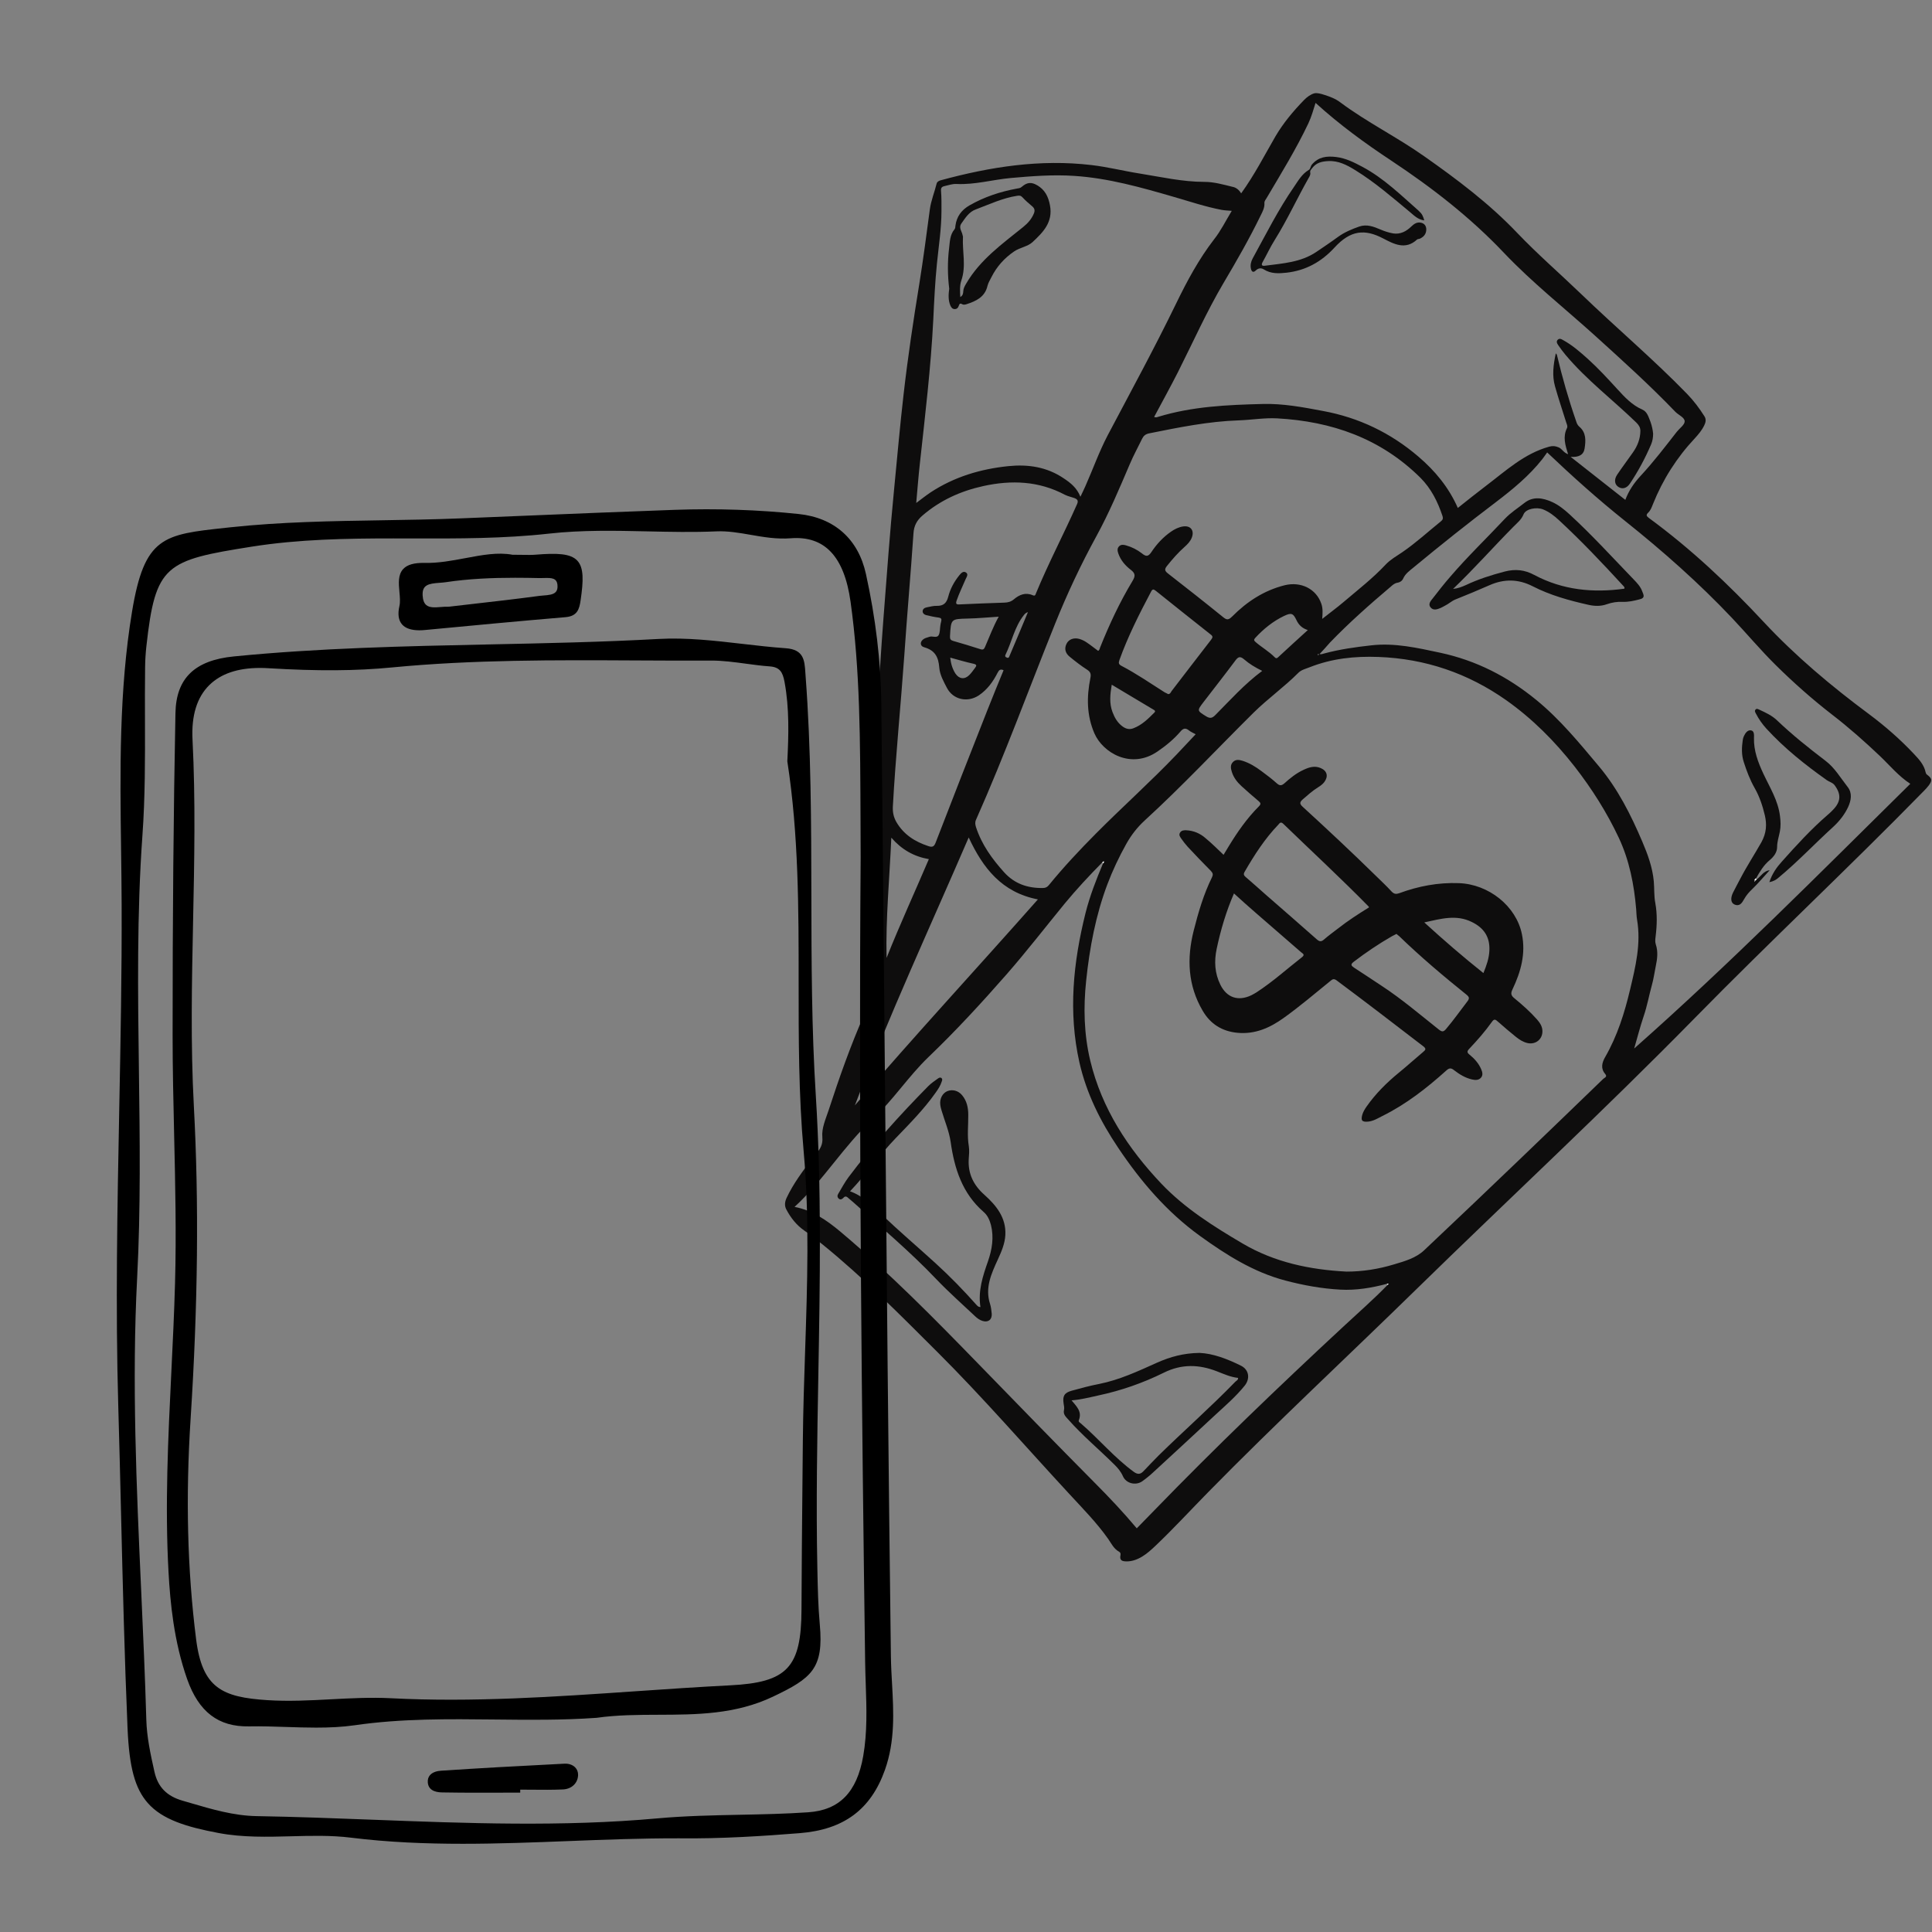 <svg xmlns="http://www.w3.org/2000/svg" xmlns:xlink="http://www.w3.org/1999/xlink" width="1080" zoomAndPan="magnify" viewBox="0 0 810 810" height="1080" preserveAspectRatio="xMidYMid meet" version="1.0"><rect x="0" y="0" width="810" height="810" fill="#808080" stroke="none"/><defs><clipPath id="09ecb308d8"><path d="M 329 39 L 810 39 L 810 654.625 L 329 654.625 Z M 329 39 " clip-rule="nonzero"/></clipPath><clipPath id="908dda5ed7"><path d="M 48.977 213.52 L 374.473 213.52 L 374.473 773.016 L 48.977 773.016 Z M 48.977 213.52 " clip-rule="nonzero"/></clipPath></defs><g clip-path="url(#09ecb308d8)"><path fill="#0e0d0d" d="M 520.363 81.074 C 525.98 73.285 530.156 65.074 534.754 57.145 C 538.047 51.535 542.227 46.574 546.727 41.934 C 547.98 40.637 549.605 39.477 551.137 39.105 C 552.16 38.875 553.828 39.293 555.176 39.754 C 557.543 40.496 559.91 41.379 561.859 42.863 C 573.094 51.258 585.719 57.469 597.137 65.539 C 610.922 75.23 624.383 85.34 636.078 97.629 C 644.621 106.582 653.996 114.695 662.906 123.273 C 677.527 137.371 693.078 150.496 707.281 165.105 C 710.113 168.027 712.48 171.18 714.613 174.562 C 715.402 175.816 715.125 177.113 714.523 178.32 C 713.547 180.359 712.109 182.078 710.578 183.746 C 703.012 191.816 697.164 200.996 693.031 211.293 C 692.52 212.59 692.055 213.934 691.035 214.91 C 690.016 215.883 690.246 216.348 691.266 217.137 C 708.859 230.027 724.688 244.914 739.492 260.82 C 752.906 275.195 767.855 287.715 783.59 299.402 C 790.367 304.457 796.68 309.977 802.48 316.145 C 804.613 318.414 806.703 320.688 807.355 323.887 C 807.445 324.258 807.586 324.535 807.957 324.816 C 810 326.344 810.137 327.18 808.699 329.219 C 808.004 330.148 807.215 330.984 806.379 331.816 C 774.957 363.953 742.141 394.605 710.668 426.699 C 672.609 465.512 632.738 502.473 593.887 540.453 C 564.875 568.832 535.125 596.473 506.672 625.457 C 499.289 632.969 492.188 640.711 484.578 647.945 C 482.766 649.664 480.957 651.332 478.82 652.629 C 476.871 653.789 474.828 654.578 472.508 654.625 C 470.605 654.625 469.262 654.348 469.77 651.98 C 469.863 651.473 469.816 650.914 469.215 650.59 C 466.984 649.383 465.965 647.16 464.617 645.211 C 459.883 638.488 454.129 632.645 448.559 626.613 C 430.086 606.676 412.262 586.039 393 566.84 C 377.402 551.305 361.945 535.582 344.773 521.672 C 342.312 519.676 339.805 517.73 337.207 515.922 C 333.863 513.602 331.496 510.543 329.641 507.016 C 328.852 505.488 329.039 503.91 329.734 502.332 C 332.566 496.258 336.559 490.973 340.594 485.684 C 341.105 484.988 341.617 484.34 342.172 483.691 C 343.891 481.695 345.051 479.844 344.773 476.828 C 344.402 472.934 346.211 469.129 347.418 465.422 C 351.828 451.926 356.516 438.57 362.227 425.586 C 364.453 420.531 364.359 415.523 363.664 410.422 C 363.199 406.895 362.734 403.371 362.828 399.801 C 363.246 385.148 363.016 370.445 363.848 355.793 C 364.871 337.148 365.707 318.461 367.422 299.867 C 368.676 286.324 369.328 272.738 370.395 259.195 C 371.785 241.203 373.086 223.164 374.852 205.172 C 376.148 191.863 377.309 178.551 378.84 165.289 C 380.605 149.801 382.926 134.359 385.434 118.961 C 387.105 108.574 388.449 98.188 389.844 87.754 C 390.352 84.043 391.793 80.609 392.672 77.039 C 392.859 76.207 393.555 75.836 394.344 75.602 C 415.094 69.945 436.074 66.652 457.609 69.203 C 464.434 69.992 471.117 71.707 477.941 72.773 C 486.898 74.211 495.809 76.254 505 76.254 C 508.945 76.254 512.797 77.363 516.605 78.293 C 518.273 78.57 519.48 79.637 520.363 81.074 Z M 462.113 361.59 C 456.633 367.152 451.297 372.859 446.332 378.887 C 438.207 388.812 430.363 398.965 421.914 408.613 C 411.473 420.531 400.75 432.172 389.285 443.16 C 380.836 451.277 374.434 461.246 365.891 469.176 C 353.73 480.445 345.238 494.867 333.121 505.996 C 340.457 507.387 346.535 511.516 352.293 516.34 C 372.855 533.637 391.652 552.742 410.359 571.988 C 426.512 588.59 442.664 605.238 459 621.699 C 465.035 627.773 470.93 633.988 476.594 640.758 C 479.102 638.207 481.512 635.75 483.926 633.246 C 509.551 606.812 536.098 581.355 563.066 556.312 C 569.332 550.469 575.832 544.812 581.773 538.691 C 581.863 538.551 582.098 538.32 582.098 538.273 C 581.863 538.043 581.633 538.133 581.402 538.273 C 575.043 539.941 568.543 541.055 561.953 540.684 C 554.156 540.266 546.496 538.875 538.93 536.883 C 525.516 533.359 514.051 526.078 503.004 518.102 C 489.172 508.082 478.266 495.332 468.844 481.281 C 461.414 470.242 455.52 458.512 452.551 445.434 C 447.816 424.332 449.949 403.512 455.102 382.828 C 456.914 375.641 459.605 368.73 462.484 361.914 C 462.809 361.684 462.945 361.402 462.715 361.031 C 462.531 361.266 462.344 361.449 462.113 361.59 Z M 564.551 533.125 C 571.375 533.125 577.965 532.059 584.418 530.109 C 588.922 528.766 593.609 527.469 597.09 524.176 C 610.828 511.238 624.477 498.207 638.074 485.176 C 649.445 474.277 660.82 463.285 672.145 452.344 C 672.656 451.832 674.047 451.508 672.98 450.254 C 670.984 447.938 671.633 445.527 672.98 443.16 C 678.086 434.305 681.102 424.656 683.422 414.871 C 685.699 405.32 688.066 395.629 686.348 385.609 C 686.113 384.172 686.07 382.688 685.977 381.207 C 685.094 370.863 683.145 360.754 678.688 351.246 C 673.676 340.582 667.41 330.703 660.168 321.383 C 651.859 310.762 642.438 301.305 631.484 293.559 C 615.469 282.289 597.691 276.168 577.918 275.426 C 567.895 275.055 558.379 276.074 549.094 279.738 C 547.473 280.391 545.613 280.805 544.359 282.059 C 538.465 287.996 531.645 292.816 525.656 298.707 C 510.383 313.824 495.719 329.547 479.844 344.059 C 476.734 346.934 474.227 350.18 472.184 353.844 C 469.121 359.316 466.477 364.93 464.246 370.816 C 459.375 383.801 456.82 397.344 455.383 411.117 C 454.176 422.43 454.453 433.609 457.098 444.691 C 461.926 464.77 472.926 481.512 486.898 496.258 C 496.691 506.555 508.762 514.16 520.969 521.348 C 534.336 529.23 549.188 532.336 564.551 533.125 Z M 553.227 274.223 C 553.875 274.406 554.48 274.176 555.129 273.988 C 561.629 272.227 568.266 271.301 574.949 270.559 C 584.789 269.445 594.258 271.625 603.82 273.664 C 618.953 276.91 632.133 283.68 644.109 293.465 C 654.09 301.629 662.117 311.461 670.332 321.246 C 678.27 330.703 683.746 341.602 688.527 352.824 C 690.805 358.156 692.801 363.582 693.355 369.426 C 693.633 372.488 693.402 375.594 694.004 378.656 C 694.84 383.246 694.703 387.883 694.145 392.473 C 694.004 393.633 693.82 394.793 694.191 395.906 C 695.211 398.965 694.84 401.98 694.191 405.043 C 693.633 407.684 693.309 410.375 692.566 412.973 C 691.359 417.332 690.57 421.828 689.086 426.141 C 687.602 430.547 686.441 435.09 685.141 439.59 C 725.199 404.16 762.793 366.227 800.902 328.617 C 795.891 325.324 792.316 320.918 788.23 317.023 C 781.777 310.902 775.141 305.012 768.086 299.586 C 759.824 293.188 752.027 286.277 744.598 278.953 C 738.148 272.598 732.344 265.641 726.125 259.059 C 712.246 244.402 697.16 231.047 681.336 218.434 C 670.008 209.391 659.195 199.699 648.656 189.684 C 647.961 190.609 647.359 191.582 646.613 192.512 C 641.047 199.559 634.129 205.219 627.121 210.551 C 615.422 219.406 603.957 228.543 592.633 237.91 C 590.961 239.301 589.199 240.508 588.27 242.594 C 587.852 243.523 586.926 244.172 585.902 244.309 C 584.742 244.496 583.953 245.191 583.164 245.887 C 574.301 253.398 565.621 261.051 557.59 269.398 C 556.152 271.066 554.711 272.645 553.227 274.223 Z M 657.43 190.426 C 656.223 186.621 655.156 183.098 656.965 179.48 C 657.336 178.691 656.918 177.949 656.688 177.254 C 655.109 172.152 653.391 167.145 651.953 161.996 C 650.652 157.453 651.258 152.906 652.277 148.133 C 652.555 148.504 652.695 148.641 652.742 148.781 C 654.969 158.148 657.617 167.422 660.773 176.512 C 661.051 177.395 661.328 178.18 662.117 178.875 C 665.09 181.383 664.855 184.766 664.348 188.059 C 663.93 190.797 661.793 191.77 658.496 191.535 C 666.48 197.797 673.863 203.641 681.426 209.578 C 682.914 205.59 685.141 202.434 687.785 199.559 C 693.262 193.672 698.137 187.27 703.059 180.965 C 704.219 179.527 706.305 178.09 706.305 176.652 C 706.305 175.027 703.801 174.055 702.453 172.711 C 691.73 161.535 680.266 151.191 668.801 140.805 C 656.039 129.258 642.438 118.543 630.555 106.023 C 616.445 91.137 600.387 78.664 583.305 67.348 C 572.211 60.02 561.488 52.184 551.555 43.141 C 550.672 45.969 549.836 48.938 548.539 51.719 C 543.387 62.57 537.121 72.727 531.039 83.023 C 530.668 83.672 530.066 84.273 530.109 85.109 C 530.25 87.059 529.367 88.68 528.531 90.348 C 523.844 99.996 518.508 109.316 513.031 118.543 C 505.883 130.648 500.172 143.492 493.859 156.016 C 490.656 162.32 487.223 168.535 483.879 174.797 C 484.625 175.168 485.086 174.891 485.598 174.75 C 499.848 170.391 514.609 169.742 529.367 169.371 C 537.863 169.137 546.266 170.715 554.617 172.293 C 569.703 175.074 583.023 181.473 594.629 191.398 C 601.59 197.332 607.395 204.289 611.199 212.961 C 615.238 209.762 619.137 206.609 623.129 203.594 C 631.391 197.332 639.094 190.145 649.492 187.27 C 651.023 186.852 652.094 186.992 653.438 187.551 C 654.879 188.105 655.527 189.82 657.43 190.426 Z M 554.34 259.473 C 557.496 256.969 560.559 254.746 563.438 252.285 C 569.379 247.23 575.551 242.457 580.891 236.75 C 582.887 234.617 585.531 233.133 587.992 231.465 C 593.656 227.57 598.762 222.887 604.098 218.574 C 604.84 217.969 605.121 217.414 604.793 216.395 C 602.797 210.41 600.059 204.848 595.512 200.301 C 578.848 183.793 558.332 176.652 535.402 175.398 C 530.066 175.121 524.773 176.047 519.434 176.234 C 506.625 176.652 494.184 179.203 481.699 181.707 C 480.215 182.031 479.426 182.727 478.82 183.977 C 477.105 187.504 475.199 190.98 473.668 194.598 C 469.305 204.801 464.988 215.094 459.652 224.832 C 453.152 236.703 447.445 248.855 442.387 261.422 C 431.34 288.875 421.219 316.652 409.199 343.688 C 408.688 344.801 408.871 345.73 409.199 346.797 C 411.566 354.078 415.93 360.105 420.988 365.715 C 425.352 370.539 430.828 372.395 437.188 372.301 C 438.254 372.301 439.043 371.977 439.738 371.098 C 445.914 363.535 452.551 356.441 459.418 349.531 C 470.512 338.355 482.301 327.828 493.211 316.422 C 495.902 313.594 498.547 310.766 501.285 307.844 C 500.172 307.238 499.199 306.82 498.457 306.219 C 497.016 305.059 496.043 305.34 494.883 306.73 C 492.098 309.977 488.801 312.664 485.273 315.078 C 474.18 322.684 462.344 315.586 458.816 307.426 C 455.566 299.867 455.566 292.121 457.145 284.285 C 457.469 282.707 457.285 281.781 455.891 280.852 C 453.293 279.184 450.832 277.281 448.465 275.336 C 446.746 273.941 446.098 272.09 447.121 269.953 C 448.047 268.055 450.137 267.219 452.504 267.867 C 453.617 268.191 454.684 268.703 455.613 269.352 C 457.285 270.465 458.816 271.719 460.395 272.875 C 461.043 272.504 461.043 271.902 461.23 271.438 C 465.082 261.84 469.445 252.473 474.785 243.613 C 475.988 241.621 476.129 240.461 474.133 238.93 C 471.812 237.168 469.863 234.941 468.844 232.02 C 468.469 230.906 468.332 229.84 469.215 229.008 C 470.004 228.219 471.07 228.359 472.043 228.637 C 474.551 229.332 476.824 230.492 478.82 232.066 C 480.492 233.414 481.422 233.414 482.719 231.465 C 484.902 228.172 487.594 225.25 490.844 222.977 C 492.422 221.867 494.137 220.984 496.09 220.707 C 499.152 220.289 500.777 222.375 499.707 225.297 C 499.105 226.922 497.898 228.172 496.645 229.285 C 493.906 231.695 491.539 234.434 489.266 237.262 C 488.242 238.559 488.199 239.254 489.59 240.367 C 497.387 246.441 505.188 252.566 512.844 258.777 C 514.469 260.125 515.211 259.801 516.559 258.5 C 522.777 252.238 529.926 247.555 538.559 245.375 C 545.477 243.66 551.879 246.953 553.969 253.121 C 554.664 255.07 554.527 257.109 554.34 259.473 Z M 516.418 88.402 C 514.746 88.262 513.449 88.215 512.148 87.984 C 505.371 86.688 498.918 84.508 492.328 82.605 C 478.59 78.617 464.758 74.676 450.367 73.746 C 441.457 73.145 432.637 73.84 423.773 74.629 C 416.16 75.324 408.734 77.504 401.027 77.133 C 399.312 77.039 397.688 77.645 396.016 78.016 C 394.809 78.293 394.438 78.758 394.531 80.055 C 394.762 82.836 394.715 85.621 394.715 88.402 C 394.715 95.82 393.555 103.148 392.812 110.523 C 392.023 118.359 391.652 126.195 391.281 134.078 C 390.262 154.207 387.848 174.238 385.664 194.273 C 385.062 199.699 384.645 205.125 384.133 210.875 C 386.359 209.207 388.219 207.723 390.168 206.422 C 400.055 199.93 411.055 196.637 422.703 195.434 C 430.965 194.598 438.812 195.711 445.961 200.535 C 448.883 202.48 451.484 204.523 452.969 208.277 C 453.852 206.469 454.453 205.125 455.055 203.824 C 458.211 196.73 460.812 189.355 464.434 182.449 C 474.133 164.082 484.066 145.859 493.117 127.215 C 497.668 117.848 502.586 108.668 508.992 100.367 C 511.824 96.797 513.867 92.621 516.418 88.402 Z M 420.754 280.992 C 419.41 280.391 418.852 280.898 418.297 281.965 C 416.391 285.723 413.977 289.105 410.406 291.52 C 405.672 294.672 399.637 293.375 397.035 288.457 C 395.598 285.723 394.02 282.895 393.789 279.832 C 393.461 275.473 391.977 272.645 387.52 271.391 C 385.527 270.836 385.617 268.844 387.477 267.773 C 388.125 267.406 388.914 267.266 389.656 266.988 C 390.91 266.523 392.719 267.637 393.508 266.336 C 394.16 265.227 394.02 263.648 394.25 262.258 C 394.344 261.652 394.438 261.051 394.621 260.449 C 394.855 259.473 394.578 259.059 393.508 258.918 C 391.746 258.688 390.027 258.316 388.309 257.898 C 387.566 257.711 386.824 257.156 386.824 256.32 C 386.824 255.348 387.566 254.836 388.449 254.652 C 389.887 254.375 391.328 253.957 392.812 254.004 C 395.551 254.047 396.852 252.844 397.547 250.199 C 398.383 246.906 400.008 243.895 402.188 241.203 C 402.84 240.414 403.766 239.301 404.879 239.949 C 406.18 240.691 405.254 241.898 404.836 242.828 C 403.582 245.793 402.141 248.715 401.074 251.777 C 400.609 253.168 400.934 253.492 402.328 253.398 C 408.594 253.121 414.812 252.844 421.078 252.656 C 422.613 252.609 423.863 252.285 425.07 251.266 C 427.348 249.32 429.992 248.25 432.961 249.551 C 434.078 250.016 434.121 249.273 434.355 248.715 C 439.602 236.008 446.004 223.906 451.574 211.34 C 452.18 209.949 451.715 209.344 450.602 208.879 C 449.254 208.371 447.77 208.094 446.469 207.441 C 435.562 201.645 424.098 201.184 412.262 203.781 C 402.746 205.867 394.16 209.762 386.73 216.16 C 384.41 218.156 383.156 220.43 382.973 223.676 C 381.812 240.785 380.281 257.852 379.121 274.965 C 377.633 296.016 375.5 316.977 374.34 338.031 C 374.199 340.441 374.617 342.574 375.824 344.664 C 378.887 349.902 383.574 352.871 389.191 354.727 C 390.91 355.328 391.652 354.957 392.301 353.195 C 399.402 334.785 406.598 316.422 413.84 298.059 C 416.066 292.352 418.434 286.695 420.754 280.992 Z M 358.418 463.426 C 383.438 434.211 409.57 406.016 435.145 377.078 C 419.965 374.156 412.074 363.863 406.133 351.109 C 389.934 388.672 372.855 425.445 358.418 463.426 Z M 489.73 291.008 C 490.656 291.008 490.844 290.219 491.215 289.711 C 496.738 282.57 502.168 275.379 507.738 268.238 C 508.574 267.172 508.527 266.707 507.461 265.922 C 499.801 259.891 492.234 253.816 484.625 247.742 C 483.695 247 483.184 246.859 482.582 248.066 C 477.66 257.387 472.879 266.801 469.305 276.773 C 468.887 277.977 469.027 278.535 470.141 279.137 C 476.453 282.43 482.301 286.465 488.289 290.266 C 488.801 290.5 489.266 290.73 489.73 291.008 Z M 373.688 351.203 C 372.945 368.312 371.32 384.914 371.695 401.609 C 377.262 387.652 383.531 374.016 389.426 360.199 C 383.113 359.086 378.051 356.211 373.688 351.203 Z M 529.184 281.27 C 526.258 279.832 523.797 278.348 521.664 276.492 C 519.852 274.918 519.062 275.379 517.812 277.098 C 513.496 282.895 508.992 288.598 504.582 294.348 C 501.797 298.012 501.844 297.918 505.695 300.328 C 507.367 301.352 508.25 301.07 509.551 299.773 C 515.77 293.512 521.664 286.883 529.184 281.27 Z M 548.305 264.156 C 546.078 263.461 544.547 262.117 543.57 260.031 C 542.18 257.109 541.438 256.785 538.375 258.223 C 533.73 260.449 529.785 263.648 526.305 267.402 C 525.562 268.191 525.703 268.562 526.445 269.211 C 529.043 271.438 532.016 273.109 534.43 275.566 C 535.219 276.355 535.633 275.75 536.098 275.336 C 540.09 271.625 544.129 267.961 548.305 264.156 Z M 466.102 287.066 C 465.406 291.195 465.035 294.902 466.43 298.566 C 467.309 300.887 468.516 303.02 470.605 304.551 C 472 305.57 473.484 305.988 475.156 305.34 C 478.73 303.992 481.328 301.395 483.973 298.754 C 484.531 298.195 484.207 297.824 483.648 297.547 C 477.941 294.117 472.184 290.684 466.102 287.066 Z M 418.711 258.547 C 414.305 258.824 410.031 259.242 405.762 259.336 C 398.66 259.52 398.707 259.43 398.289 266.754 C 398.242 267.914 398.523 268.379 399.59 268.703 C 403.441 269.816 407.25 270.93 411.055 272.18 C 412.355 272.598 412.633 271.996 413.051 271.066 C 414.859 266.895 416.438 262.629 418.711 258.547 Z M 398.383 275.707 C 398.66 278.254 399.312 280.434 400.562 282.383 C 402.098 284.703 404.418 284.98 406.367 283.031 C 407.293 282.105 408.039 281.039 408.828 279.973 C 409.477 279.137 409.57 278.625 408.223 278.301 C 404.973 277.605 401.816 276.633 398.383 275.707 Z M 430.965 256.645 C 429.992 256.926 429.621 257.434 429.25 257.898 C 425.352 262.812 424.234 269.027 421.543 274.547 C 421.266 275.148 421.496 275.473 422.148 275.707 C 422.984 276.031 423.074 275.379 423.262 274.965 C 425.816 268.98 428.32 263 430.965 256.645 Z M 552.902 274.453 C 552.855 274.406 552.809 274.312 552.762 274.312 C 552.668 274.312 552.578 274.406 552.484 274.453 C 552.531 274.5 552.578 274.594 552.621 274.594 C 552.715 274.547 552.809 274.5 552.902 274.453 Z M 552.902 274.453 " fill-opacity="1" fill-rule="nonzero"/></g><path fill="#fcfcfc" d="M 462.113 361.59 C 462.297 361.402 462.531 361.266 462.715 361.078 C 462.945 361.449 462.809 361.727 462.484 361.961 C 462.391 361.867 462.25 361.727 462.113 361.59 Z M 462.113 361.59 " fill-opacity="1" fill-rule="nonzero"/><path fill="#fcfcfc" d="M 552.902 274.453 C 552.809 274.5 552.715 274.547 552.621 274.547 C 552.578 274.547 552.531 274.453 552.484 274.406 C 552.578 274.359 552.668 274.312 552.762 274.27 C 552.762 274.312 552.855 274.406 552.902 274.453 Z M 552.902 274.453 " fill-opacity="1" fill-rule="nonzero"/><path fill="#fcfcfc" d="M 581.445 538.32 C 581.68 538.18 581.957 538.086 582.145 538.32 C 582.145 538.32 581.91 538.598 581.82 538.738 C 581.727 538.551 581.586 538.457 581.445 538.32 Z M 581.445 538.32 " fill-opacity="1" fill-rule="nonzero"/><path fill="#0e0d0d" d="M 512.984 358.391 C 513.727 357.184 514.422 356.023 515.117 354.863 C 518.785 348.836 522.777 343.086 527.789 338.078 C 528.812 337.059 528.531 336.594 527.605 335.805 C 525.191 333.766 522.777 331.68 520.457 329.547 C 518.691 327.922 517.207 326.02 516.465 323.656 C 516 322.219 515.723 320.734 516.883 319.527 C 518.09 318.23 519.574 318.555 520.969 318.973 C 523.891 319.898 526.445 321.477 528.859 323.285 C 531.039 324.906 533.223 326.531 535.219 328.34 C 536.422 329.406 537.168 329.547 538.465 328.434 C 540.926 326.207 543.523 324.121 546.59 322.727 C 548.863 321.66 551.23 320.918 553.738 322.031 C 556.43 323.191 556.984 325.512 555.223 327.875 C 554.527 328.805 553.551 329.5 552.578 330.102 C 550.254 331.539 548.258 333.348 546.219 335.109 C 544.918 336.27 544.73 336.965 546.172 338.262 C 556.613 347.816 566.918 357.461 577.039 367.387 C 579.172 369.473 581.402 371.559 583.441 373.785 C 584.465 374.852 585.301 374.945 586.645 374.48 C 594.676 371.512 602.984 369.938 611.617 370.262 C 624.148 370.68 635.707 379.906 638.074 391.688 C 639.746 399.848 637.609 407.453 634.129 414.781 C 633.293 416.496 633.48 417.375 634.918 418.535 C 638.262 421.273 641.508 424.148 644.387 427.395 C 645.547 428.738 646.57 430.176 646.66 432.078 C 646.848 435.602 643.922 438.059 640.441 437.316 C 638.586 436.898 637.008 435.879 635.566 434.719 C 632.969 432.633 630.461 430.5 627.957 428.273 C 626.98 427.395 626.426 427.07 625.496 428.414 C 622.617 432.449 619.367 436.156 615.934 439.773 C 615.008 440.75 615.051 441.305 616.027 442.094 C 618.07 443.762 619.879 445.711 620.945 448.168 C 621.504 449.422 621.875 450.812 620.855 451.879 C 619.926 452.898 618.578 452.898 617.188 452.574 C 614.309 451.926 611.895 450.441 609.621 448.68 C 608.32 447.613 607.531 447.75 606.324 448.863 C 598.156 456.191 589.523 462.961 579.59 467.879 C 577.641 468.852 575.832 470.012 573.602 470.242 C 571.004 470.477 570.445 469.777 571.188 467.23 C 571.562 466.023 572.211 465.004 572.906 463.98 C 576.711 458.559 581.355 453.918 586.461 449.746 C 589.941 446.918 593.238 443.902 596.672 441.027 C 597.738 440.145 598.02 439.684 596.719 438.664 C 584.648 429.387 572.582 420.113 560.375 411.023 C 559.121 410.098 558.52 410.652 557.684 411.348 C 551.277 416.543 544.965 421.922 538.234 426.746 C 532.434 430.918 526.211 433.699 518.832 433.004 C 512.379 432.402 507.461 429.34 504.211 423.73 C 497.992 413.109 497.527 401.84 500.453 390.203 C 502.402 382.504 504.629 374.898 508.156 367.758 C 508.668 366.691 508.527 366.043 507.691 365.16 C 504.352 361.82 501.102 358.391 497.898 354.957 C 496.969 353.938 496.133 352.824 495.301 351.664 C 494.789 350.922 494.137 350.137 494.695 349.16 C 495.254 348.141 496.32 348.047 497.34 348.094 C 500.453 348.234 503.234 349.438 505.512 351.48 C 508.109 353.613 510.43 355.977 512.984 358.391 Z M 573.973 380.418 C 573.883 380.184 573.883 380.141 573.836 380.094 C 562.184 368.223 549.977 356.953 538.047 345.406 C 536.934 344.34 536.516 345.082 535.914 345.777 C 530.25 351.664 525.887 358.48 521.801 365.531 C 521.246 366.504 521.477 367.016 522.219 367.664 C 525.098 370.121 527.93 372.672 530.762 375.176 C 537.863 381.391 545.012 387.559 552.066 393.82 C 553.227 394.84 553.969 394.887 555.129 393.867 C 556.984 392.242 558.98 390.805 560.977 389.273 C 565.156 385.98 569.566 383.152 573.973 380.418 Z M 517.348 374.574 C 514.051 382.18 511.777 389.879 510.105 397.762 C 508.992 403 509.27 408.008 511.637 412.832 C 514.328 418.305 519.109 419.883 524.586 417.285 C 525.332 416.914 526.074 416.496 526.816 416.031 C 533.594 411.625 539.535 406.246 545.891 401.285 C 547.238 400.219 546.172 399.801 545.52 399.246 C 539.164 393.727 532.805 388.207 526.445 382.688 C 523.426 380.094 520.457 377.402 517.348 374.574 Z M 585.484 391.547 C 584.789 391.918 584.188 392.195 583.582 392.52 C 578.012 395.719 572.723 399.293 567.613 403.188 C 566.082 404.348 566.453 404.855 567.754 405.738 C 571.559 408.195 575.367 410.746 579.172 413.25 C 587.668 418.812 595.371 425.398 603.262 431.66 C 604.609 432.727 605.258 432.633 606.324 431.336 C 609.48 427.625 612.266 423.637 615.238 419.789 C 616.168 418.582 615.98 417.98 614.867 417.051 C 605.121 409.215 595.559 401.145 586.555 392.43 C 586.18 392.148 585.809 391.871 585.484 391.547 Z M 621.922 407.965 C 623.223 404.809 624.289 401.797 624.43 398.504 C 624.707 392.797 622.109 388.996 617.047 386.539 C 610.457 383.293 604.051 385.238 597.137 386.723 C 605.352 394.238 613.426 401.191 621.922 407.965 Z M 621.922 407.965 " fill-opacity="1" fill-rule="nonzero"/><path fill="#0e0d0d" d="M 411.055 548.012 C 409.988 541.102 412.074 534.934 414.211 528.812 C 415.93 523.852 416.762 518.797 415.465 513.602 C 414.906 511.469 414.023 509.477 412.309 508.039 C 403.441 500.293 400.145 489.953 398.566 478.777 C 397.918 474.277 396.109 470.105 394.809 465.746 C 394.531 464.863 394.297 463.98 394.207 463.055 C 393.926 460.598 395.18 458.324 397.129 457.488 C 399.266 456.609 401.77 457.211 403.395 459.207 C 405.344 461.57 405.949 464.398 405.949 467.414 C 405.996 471.773 405.438 476.133 406.18 480.539 C 406.461 482.348 406.273 484.246 406.133 486.102 C 405.809 492.176 408.223 496.953 412.727 500.941 C 417.738 505.441 421.871 510.543 421.496 517.777 C 421.312 521.395 419.875 524.73 418.34 528.07 C 415.648 533.961 412.863 539.895 415.094 546.715 C 415.512 548.012 415.648 549.449 415.789 550.793 C 415.973 553.25 414.305 554.551 411.938 553.809 C 410.73 553.438 409.707 552.695 408.828 551.859 C 403.348 546.668 397.641 541.66 392.441 536.188 C 381.488 524.684 369.371 514.531 357.582 503.91 C 357.027 503.398 356.375 502.938 355.82 502.426 C 355.125 501.777 354.473 501.176 353.543 502.242 C 353.129 502.703 352.383 503.168 351.688 502.566 C 350.992 501.961 350.992 501.176 351.457 500.477 C 352.848 498.16 354.102 495.75 355.727 493.57 C 365.891 480.027 377.262 467.461 389.145 455.402 C 390.398 454.152 391.883 453.133 393.324 452.109 C 393.695 451.832 394.297 451.555 394.809 452.062 C 395.18 452.48 394.996 452.945 394.855 453.363 C 394.297 455.172 393.277 456.703 392.211 458.188 C 387.336 465.094 381.395 471.078 375.547 477.152 C 368.77 484.156 363.293 492.223 356.375 499.457 C 361.945 501.453 365.707 505.441 369.652 509.195 C 376.984 516.199 384.691 522.738 392.164 529.555 C 398.289 535.121 404 541.008 409.477 547.176 C 409.66 547.41 409.941 547.594 410.172 547.781 C 410.312 547.871 410.543 547.918 411.055 548.012 Z M 411.055 548.012 " fill-opacity="1" fill-rule="nonzero"/><path fill="#0e0d0d" d="M 502.91 567.211 C 508.527 567.441 514.516 569.715 520.223 572.543 C 523.66 574.211 524.215 577.969 521.848 580.938 C 518.184 585.48 513.82 589.238 509.547 593.18 C 501.008 601.109 492.469 609.039 483.879 616.922 C 482.301 618.406 480.633 619.797 478.867 621.051 C 476.129 622.953 472.09 621.93 470.793 618.918 C 469.91 616.922 468.609 615.391 467.125 613.953 C 460.766 607.648 453.852 601.898 447.91 595.172 C 446.887 594.016 445.633 592.992 446.098 591.094 C 446.285 590.258 446.051 589.285 445.914 588.355 C 445.449 585.297 446.238 583.906 449.301 583.07 C 453.105 582.004 456.914 580.984 460.766 580.242 C 469.398 578.527 477.289 574.816 485.227 571.246 C 490.609 568.879 496.133 567.305 502.91 567.211 Z M 449.254 587.105 C 451.297 589.609 453.758 591.742 452.316 595.406 C 452.039 596.102 452.688 596.379 453.062 596.703 C 460.719 603.289 467.172 611.125 475.387 617.109 C 477.012 618.27 478.125 618.129 479.379 616.832 C 481.512 614.605 483.648 612.332 485.832 610.152 C 496.414 599.766 507.598 589.934 517.902 579.312 C 518.32 578.852 519.156 578.617 519.062 577.691 C 515.953 577.367 513.121 576.066 510.246 574.953 C 502.68 571.988 495.391 571.801 487.918 575.512 C 479.191 579.824 470.047 583.023 460.441 585.062 C 456.68 585.898 452.969 586.828 449.254 587.105 Z M 449.254 587.105 " fill-opacity="1" fill-rule="nonzero"/><path fill="#0e0d0d" d="M 680.082 252.332 C 678.223 252.238 675.902 252.52 673.582 253.352 C 671.121 254.234 668.477 254.141 666.016 253.586 C 657.941 251.777 650.004 249.598 642.578 245.793 C 636.59 242.734 630.648 242.641 624.52 245.332 C 619.785 247.418 615.004 249.41 610.227 251.312 C 608.602 251.961 607.395 253.168 605.863 253.91 C 605.258 254.234 604.656 254.605 604.004 254.883 C 602.566 255.484 600.895 256.09 599.734 254.605 C 598.668 253.262 599.828 251.914 600.664 250.895 C 603.078 247.789 605.492 244.68 608.09 241.715 C 615.285 233.32 623.27 225.668 630.832 217.598 C 633.34 214.91 636.355 213.055 639.098 210.875 C 642.715 208 646.801 208.695 650.699 210.457 C 653.391 211.664 655.711 213.52 657.895 215.512 C 667.363 224.184 675.996 233.691 684.91 242.918 C 686.348 244.402 687.832 245.98 688.527 247.973 C 689.039 249.363 690.016 250.758 687.09 251.359 C 685 251.867 682.914 252.426 680.082 252.332 Z M 681.008 246.812 C 681.242 246.305 680.918 246.027 680.684 245.746 C 671.957 236.242 663.094 226.875 653.625 218.109 C 651.629 216.254 649.492 214.586 646.941 213.566 C 644.203 212.496 639.746 213.285 638.77 215.605 C 637.844 217.922 636.078 219.223 634.5 220.844 C 626.008 229.426 618.023 238.469 609.203 246.906 C 611.152 246.723 612.824 246.074 614.496 245.332 C 619.742 242.828 625.219 241.109 630.832 239.625 C 635.336 238.469 639.234 238.883 643.273 241.062 C 655.203 247.418 667.922 248.621 681.008 246.812 Z M 681.008 246.812 " fill-opacity="1" fill-rule="nonzero"/><path fill="#0e0d0d" d="M 741.812 369.844 C 742.977 366.32 744.832 363.676 747.012 361.266 C 753.094 354.449 759.219 347.723 766.137 341.742 C 766.973 341.047 767.762 340.305 768.504 339.516 C 771.844 336.082 771.984 332.977 769.152 329.176 C 768.316 328.062 766.926 327.828 765.902 327.086 C 756.805 320.641 748.125 313.73 740.562 305.477 C 738.844 303.574 737.359 301.488 736.199 299.215 C 735.918 298.707 735.5 298.059 736.012 297.5 C 736.523 296.898 737.172 297.363 737.73 297.594 C 740.328 298.801 742.93 300.004 745.016 302 C 751.375 308.074 758.293 313.594 765.301 318.926 C 769.246 321.895 771.66 326.16 774.629 329.918 C 776.672 332.512 776.117 335.621 774.77 338.496 C 773.285 341.602 771.148 344.293 768.641 346.609 C 760.891 353.66 753.648 361.359 745.574 368.035 C 744.598 368.871 743.531 369.52 741.812 369.844 Z M 741.812 369.844 " fill-opacity="1" fill-rule="nonzero"/><path fill="#0e0d0d" d="M 736.523 368.684 C 738.285 367.387 739.355 365.16 741.953 364.836 C 739.492 367.523 737.172 370.309 734.574 372.812 C 733.273 374.062 732.16 375.316 731.277 376.895 C 730.395 378.422 729.469 380.184 727.191 379.211 C 725.66 378.562 725.43 376.613 726.543 374.297 C 727.52 372.301 728.633 370.355 729.652 368.359 C 732.344 363.164 735.547 358.297 738.426 353.195 C 740.652 349.207 740.793 345.59 739.91 341.789 C 738.984 337.891 737.684 333.949 735.641 330.379 C 733.691 326.949 732.301 323.285 731.094 319.527 C 730.07 316.422 730.211 313.312 730.676 310.16 C 730.766 309.652 730.906 309.094 731.137 308.629 C 731.742 307.332 732.715 305.941 734.156 306.219 C 735.5 306.449 735.41 308.168 735.363 309.371 C 735.223 314.75 737.078 319.621 739.309 324.398 C 742 330.148 745.48 335.621 746.27 342.16 C 746.547 344.34 746.641 346.426 746.223 348.605 C 745.805 350.785 745.062 352.824 745.062 355.145 C 745.062 357.371 743.625 359.223 741.953 360.617 C 739.402 362.75 737.777 365.484 736.199 368.312 C 736.012 368.637 735.316 368.871 735.918 369.426 C 735.781 369.426 735.688 369.379 735.547 369.379 C 735.594 369.473 735.594 369.566 735.641 369.703 C 735.734 369.613 735.781 369.473 735.871 369.379 C 736.012 369.055 736.246 368.871 736.523 368.684 Z M 736.523 368.684 " fill-opacity="1" fill-rule="nonzero"/><path fill="#0e0d0d" d="M 597.137 92.391 C 594.488 92.066 592.91 90.395 591.242 89.004 C 583.812 82.836 576.527 76.484 568.266 71.383 C 564.738 69.203 561.164 67.301 556.848 67.535 C 554.199 67.672 551.879 68.184 550.164 70.457 C 549.699 71.105 549.141 71.477 549.328 72.402 C 549.512 73.191 549.051 73.934 548.676 74.582 C 543.805 83.16 539.719 92.156 534.473 100.551 C 532.57 103.566 531.086 106.812 529.367 109.871 C 528.625 111.172 529.137 111.59 530.391 111.402 C 537.77 110.43 545.336 110.012 551.832 105.652 C 554.898 103.566 557.961 101.527 560.93 99.348 C 563.668 97.352 566.688 96.102 569.844 94.988 C 573.047 93.875 575.969 95.035 578.801 96.238 C 580.52 96.98 582.281 97.539 584.094 97.863 C 587.062 98.324 589.57 97.027 591.613 95.035 C 592.867 93.828 594.117 92.945 595.93 93.41 C 597.273 93.781 597.973 94.801 597.973 96.191 C 597.973 98.094 596.902 99.348 595.234 100.09 C 594.906 100.227 594.398 100.18 594.117 100.414 C 589.199 105.004 584.23 102.223 579.867 99.949 C 572.211 95.961 566.27 96.426 559.492 103.797 C 554.062 109.734 547.516 113.398 539.441 114.324 C 536.051 114.695 532.852 114.836 529.832 112.934 C 528.719 112.238 527.559 112.379 526.492 113.398 C 525.422 114.465 524.727 113.906 524.449 112.609 C 524.125 111.078 524.496 109.641 525.191 108.344 C 530.762 98.188 535.961 87.801 542.551 78.293 C 544.27 75.789 545.848 72.914 548.723 71.242 C 549.465 70.828 549.422 69.668 550.07 68.926 C 552.809 65.77 556.152 65.355 560.141 65.816 C 564.273 66.328 567.707 68.09 571.281 69.992 C 580.195 74.77 587.297 81.77 594.77 88.355 C 596.254 89.746 596.531 90.395 597.137 92.391 Z M 597.137 92.391 " fill-opacity="1" fill-rule="nonzero"/><path fill="#0e0d0d" d="M 693.078 181.797 C 693.078 183.516 692.801 184.953 692.242 186.297 C 689.781 192.047 686.859 197.52 683.375 202.715 C 681.984 204.801 680.082 205.219 678.457 204.105 C 676.879 203.039 676.645 200.996 678.039 198.957 C 680.129 195.852 682.402 192.836 684.582 189.727 C 686.488 187.039 687.691 184.07 687.738 180.684 C 687.738 179.203 687.09 178.227 686.023 177.16 C 676.184 167.609 665.18 159.309 656.316 148.734 C 655.25 147.438 654.227 146.09 653.254 144.652 C 652.789 143.957 652.324 143.121 653.16 142.379 C 653.902 141.73 654.645 142.195 655.297 142.566 C 659.195 144.699 662.488 147.574 665.785 150.543 C 670.148 154.484 674.094 158.797 678.086 163.156 C 681.148 166.496 684.211 169.836 688.574 171.734 C 690.617 172.617 691.176 174.891 691.965 176.836 C 692.566 178.508 692.938 180.27 693.078 181.797 Z M 693.078 181.797 " fill-opacity="1" fill-rule="nonzero"/><path fill="#0e0d0d" d="M 397.965 121.051 C 397.27 115.391 397.223 109.688 397.918 104.031 C 398.242 101.293 398.242 98.465 400.145 96.191 C 400.52 95.73 400.52 95.219 400.562 94.664 C 401.074 90.766 403.117 88.031 406.504 86.082 C 412.68 82.559 419.27 80.379 426.23 79.082 C 426.977 78.941 427.719 78.941 428.367 78.34 C 430.551 76.438 432.359 76.207 434.867 77.691 C 438.066 79.543 439.508 82.375 440.203 86.082 C 441.551 93.227 437.234 97.445 432.871 101.527 C 430.875 103.379 427.625 103.75 425.164 105.422 C 421.035 108.25 417.879 111.773 415.648 116.227 C 415.047 117.387 414.352 118.543 414.023 119.797 C 412.957 124.527 409.242 126.242 405.207 127.543 C 404.602 127.727 403.953 127.867 403.395 127.543 C 402.469 126.984 402.234 127.449 401.957 128.238 C 401.723 129.023 401.168 129.582 400.285 129.582 C 399.266 129.582 398.801 128.887 398.43 128.051 C 397.5 125.824 397.641 123.414 397.965 121.051 Z M 402.605 124.527 C 403.676 123.926 403.812 123.043 403.859 122.117 C 403.906 120.91 404.465 119.938 405.066 118.914 C 410.914 108.852 420.199 102.266 428.973 95.172 C 430.965 93.551 432.5 91.832 433.473 89.469 C 433.938 88.309 433.797 87.43 432.871 86.594 C 431.477 85.387 429.992 84.184 428.785 82.836 C 428.043 82.004 427.484 81.91 426.418 82.094 C 420.336 83.023 414.812 85.664 409.105 87.801 C 406.273 88.82 404.742 91.324 403.07 93.688 C 401.77 95.543 403.348 97.027 403.582 98.652 C 403.629 98.883 403.766 99.113 403.719 99.348 C 403.395 105.422 405.16 111.59 403.023 117.664 C 402.328 119.75 402.469 122.117 402.605 124.527 Z M 402.605 124.527 " fill-opacity="1" fill-rule="nonzero"/><path fill="#fcfcfc" d="M 735.828 369.332 C 735.223 368.777 735.918 368.547 736.105 368.223 C 736.246 368.359 736.383 368.5 736.523 368.684 C 736.289 368.871 736.012 369.102 735.781 369.289 Z M 735.828 369.332 " fill-opacity="1" fill-rule="nonzero"/><path fill="#fcfcfc" d="M 735.781 369.289 C 735.688 369.379 735.641 369.52 735.547 369.613 C 735.5 369.52 735.5 369.426 735.457 369.289 C 735.594 369.289 735.688 369.332 735.828 369.332 C 735.828 369.332 735.781 369.289 735.781 369.289 Z M 735.781 369.289 " fill-opacity="1" fill-rule="nonzero"/><g clip-path="url(#908dda5ed7)"><path fill="#000000" d="M 58.238 448.859 C 57.805 416.488 57.355 383.012 59.723 350.113 C 60.867 334.191 60.82 317.922 60.777 302.191 C 60.754 294.766 60.734 287.09 60.836 279.551 C 60.875 276.691 61.055 273.797 61.371 270.949 C 65.172 236.695 69.289 234.918 105.621 229.176 C 125.289 226.07 145.332 225.73 164.914 225.73 C 167.684 225.73 170.445 225.738 173.199 225.746 C 191.914 225.789 211.277 225.836 230.219 223.715 C 243.988 222.176 257.926 222.484 271.406 222.777 C 280.867 222.988 290.648 223.203 300.289 222.777 C 305.148 222.562 309.805 223.375 314.734 224.23 C 320.094 225.164 325.641 226.125 331.504 225.672 C 345.738 224.562 353.945 233.277 356.602 252.301 C 360.57 280.73 360.668 309.379 360.785 345.641 C 360.801 350.137 360.812 354.75 360.836 359.492 C 359.965 472.785 361.383 599.309 362.715 696.875 C 362.758 700.02 362.867 703.211 362.973 706.297 C 363.309 716.102 363.656 726.238 361.906 736.258 C 359.254 751.426 351.926 758.906 338.848 759.809 C 329.328 760.465 319.602 760.664 310.195 760.852 C 298.879 761.082 287.18 761.32 275.73 762.355 C 235.898 765.973 195.449 764.426 156.332 762.93 C 140.359 762.32 123.848 761.688 107.598 761.418 C 98.055 761.258 88.805 758.543 79.859 755.914 C 78.738 755.586 77.617 755.258 76.496 754.934 C 69.91 753.027 66.184 749.199 64.766 742.887 C 63.012 735.105 61.547 728.094 61.344 721.051 C 60.824 703.039 59.996 684.715 59.195 666.996 C 57.242 623.898 55.223 579.328 57.504 535.605 C 59.012 506.672 58.617 477.281 58.238 448.859 Z M 373.992 705.91 C 373.777 702.09 373.559 698.141 373.508 694.234 C 372.48 614.492 371.75 533.41 371.039 455 C 370.562 402.504 370.07 348.223 369.496 294.836 C 369.309 277.488 367.141 259.25 363.043 240.621 C 359.828 226 349.828 217.078 334.875 215.504 C 317.965 213.727 300.465 213.137 282.867 213.754 C 262.219 214.48 241.215 215.352 220.906 216.191 C 211.547 216.578 202.191 216.969 192.848 217.34 C 181.973 217.777 170.867 217.957 160.129 218.129 C 139.207 218.461 117.57 218.809 96.516 221.082 L 94.594 221.289 C 68.457 224.098 60.566 224.945 55.355 256.449 C 49.879 289.539 50.328 323.375 50.766 356.09 C 50.863 363.582 50.969 371.324 50.996 378.926 C 51.113 407.691 50.543 436.93 49.992 465.203 C 49.199 505.934 48.383 548.047 49.586 589.523 C 50.031 604.805 50.406 620.352 50.77 635.387 C 51.473 664.605 52.203 694.824 53.473 724.527 C 54.18 740.98 56.562 749.789 61.973 755.941 C 68.078 762.879 78.234 765.977 91.613 768.492 C 101.793 770.406 112.137 770.133 122.137 769.867 C 130.352 769.648 138.848 769.422 147.055 770.441 C 162.684 772.383 178.418 773.016 194.066 773.016 C 209.02 773.016 223.895 772.438 238.523 771.871 C 253.582 771.285 269.18 770.688 284.469 770.719 C 302.422 770.949 320.242 769.754 335.301 768.555 C 353.75 767.086 365.094 758.672 371 742.07 C 375.324 729.914 374.648 717.711 373.992 705.91 " fill-opacity="1" fill-rule="nonzero"/></g><path fill="#000000" d="M 80.953 386.23 C 81.473 361.262 82.008 335.441 80.711 310.031 C 80.203 300.027 82.562 292.363 87.727 287.254 C 92.574 282.457 99.715 280.039 108.984 280.039 C 110.121 280.039 111.289 280.07 112.484 280.148 C 133.137 281.398 149.152 281.297 164.422 279.82 C 198.32 276.547 232.906 276.723 266.355 276.891 C 276.75 276.945 287.496 277 298.062 276.949 C 302.918 276.922 307.879 277.598 312.676 278.246 C 315.949 278.688 319.332 279.145 322.676 279.383 C 326.988 279.691 328.164 281.828 328.926 285.93 C 330.984 297.004 330.633 308.406 330.094 319.133 L 330.09 319.195 L 330.102 319.254 C 334.852 349.945 334.844 381.359 334.832 411.742 C 334.824 434.996 334.816 459.039 336.934 482.664 C 339.418 510.371 338.469 538.875 337.547 566.441 C 337.133 578.789 336.711 591.555 336.598 604.094 C 336.547 609.887 336.492 615.684 336.434 621.477 C 336.266 638.957 336.094 657.031 336.031 674.809 C 335.945 699.141 330.066 705.379 306.086 706.586 C 292.809 707.258 279.32 708.184 266.277 709.082 C 232.754 711.383 198.094 713.77 163.883 711.992 C 155.477 711.559 146.98 712.004 138.766 712.438 C 130.059 712.898 121.051 713.371 112.125 712.797 C 93.148 711.574 84.797 707.75 82.215 687.223 C 78.543 658.078 77.789 627.848 79.914 594.809 C 82.992 546.965 83.438 504.078 81.27 463.695 C 79.879 437.887 80.426 411.621 80.953 386.23 Z M 78.48 704.02 C 83.332 717.738 91.562 724.027 104.371 723.789 C 109.555 723.691 114.871 723.867 120.012 724.039 C 124.148 724.176 128.348 724.312 132.551 724.312 C 137.996 724.312 143.449 724.082 148.781 723.309 C 168.281 720.477 188.164 720.695 207.395 720.91 C 221.383 721.062 235.852 721.223 250.078 720.207 L 250.121 720.203 C 258.711 718.977 267.574 718.949 276.148 718.922 C 291.98 718.867 308.352 718.816 324.078 711.328 C 340.297 703.605 345.398 699.551 343.699 681.039 C 343.012 673.555 342.852 665.887 342.699 658.469 L 342.68 657.57 C 342.121 630.594 342.617 603.168 343.09 576.645 C 343.781 538.176 344.496 498.395 342.023 459.203 C 340.262 431.34 340.215 402.922 340.168 375.441 C 340.117 345.27 340.062 314.07 337.75 283.43 C 337.715 282.965 337.684 282.516 337.656 282.066 C 337.309 276.832 337.008 272.309 329.434 271.777 C 323.395 271.352 317.242 270.641 311.297 269.953 C 299.766 268.617 287.844 267.242 276.199 267.883 C 252.594 269.184 228.555 269.688 205.305 270.172 C 170.105 270.914 133.707 271.676 98.004 275.215 C 81.613 276.844 73.844 284.383 73.559 298.945 C 72.742 340.07 72.355 384.262 72.367 434.043 C 72.367 447.953 72.691 462.09 73.008 475.762 C 73.477 496.168 73.961 517.27 73.383 537.988 C 73.039 550.473 72.422 563.164 71.824 575.438 C 70.488 602.844 69.109 631.188 70.656 659.133 C 71.352 671.691 72.871 688.145 78.48 704.02 " fill-opacity="1" fill-rule="nonzero"/><path fill="#000000" d="M 184.262 244.344 C 185.117 244.281 186 244.219 186.809 244.098 C 196.535 242.633 206.379 242.23 215.906 242.23 C 219.406 242.23 222.863 242.285 226.254 242.359 C 226.805 242.375 227.395 242.355 227.965 242.332 C 231.375 242.223 233.453 242.359 233.719 245.266 C 233.836 246.535 233.625 247.469 233.066 248.125 C 232.031 249.348 229.836 249.516 227.898 249.66 C 227.285 249.707 226.707 249.75 226.16 249.824 C 216.941 251.07 207.539 252.145 198.445 253.18 C 195.004 253.574 191.562 253.965 188.121 254.371 C 187.07 254.32 185.941 254.41 184.852 254.492 C 182.398 254.688 180.082 254.871 178.676 253.637 C 177.781 252.859 177.297 251.543 177.191 249.617 C 176.949 245.188 179.699 244.668 184.262 244.344 Z M 168.578 261.809 C 170.012 263.434 172.438 264.254 175.809 264.254 C 176.559 264.254 177.348 264.215 178.184 264.133 C 196.953 262.344 217.082 260.445 237.121 258.746 C 242.047 258.328 242.879 255.363 243.402 251.82 C 244.641 243.441 244.809 238.016 242.027 235.043 C 239.18 232.004 233.445 231.832 224.508 232.559 C 222.965 232.684 221.391 232.66 219.211 232.625 C 217.988 232.605 216.574 232.586 214.867 232.582 C 208.699 231.441 202.121 232.684 195.16 233.992 C 189.559 235.047 183.766 236.137 177.914 236.008 C 173.641 235.914 170.746 236.742 169.062 238.543 C 166.805 240.953 167.141 244.617 167.461 248.156 C 167.66 250.328 167.848 252.383 167.457 254.09 C 166.684 257.488 167.062 260.086 168.578 261.809 " fill-opacity="1" fill-rule="nonzero"/><path fill="#000000" d="M 236.691 739.43 C 216.371 740.445 199.934 741.383 184.965 742.375 C 183.477 742.473 181.457 742.875 180.273 744.238 C 179.57 745.043 179.262 746.07 179.355 747.293 C 179.66 751.371 184.078 751.453 185.531 751.484 C 190.57 751.578 195.664 751.602 200.707 751.602 C 203.52 751.602 206.316 751.594 209.078 751.586 C 211.883 751.578 214.691 751.57 217.5 751.57 L 218.105 751.57 L 218.102 750.312 C 219.703 750.316 221.309 750.328 222.914 750.344 C 227.215 750.383 231.664 750.426 236.039 750.23 C 239.66 750.066 242.266 747.594 242.367 744.215 C 242.406 742.922 241.961 741.785 241.086 740.922 C 240.027 739.891 238.43 739.352 236.691 739.43 " fill-opacity="1" fill-rule="nonzero"/></svg>